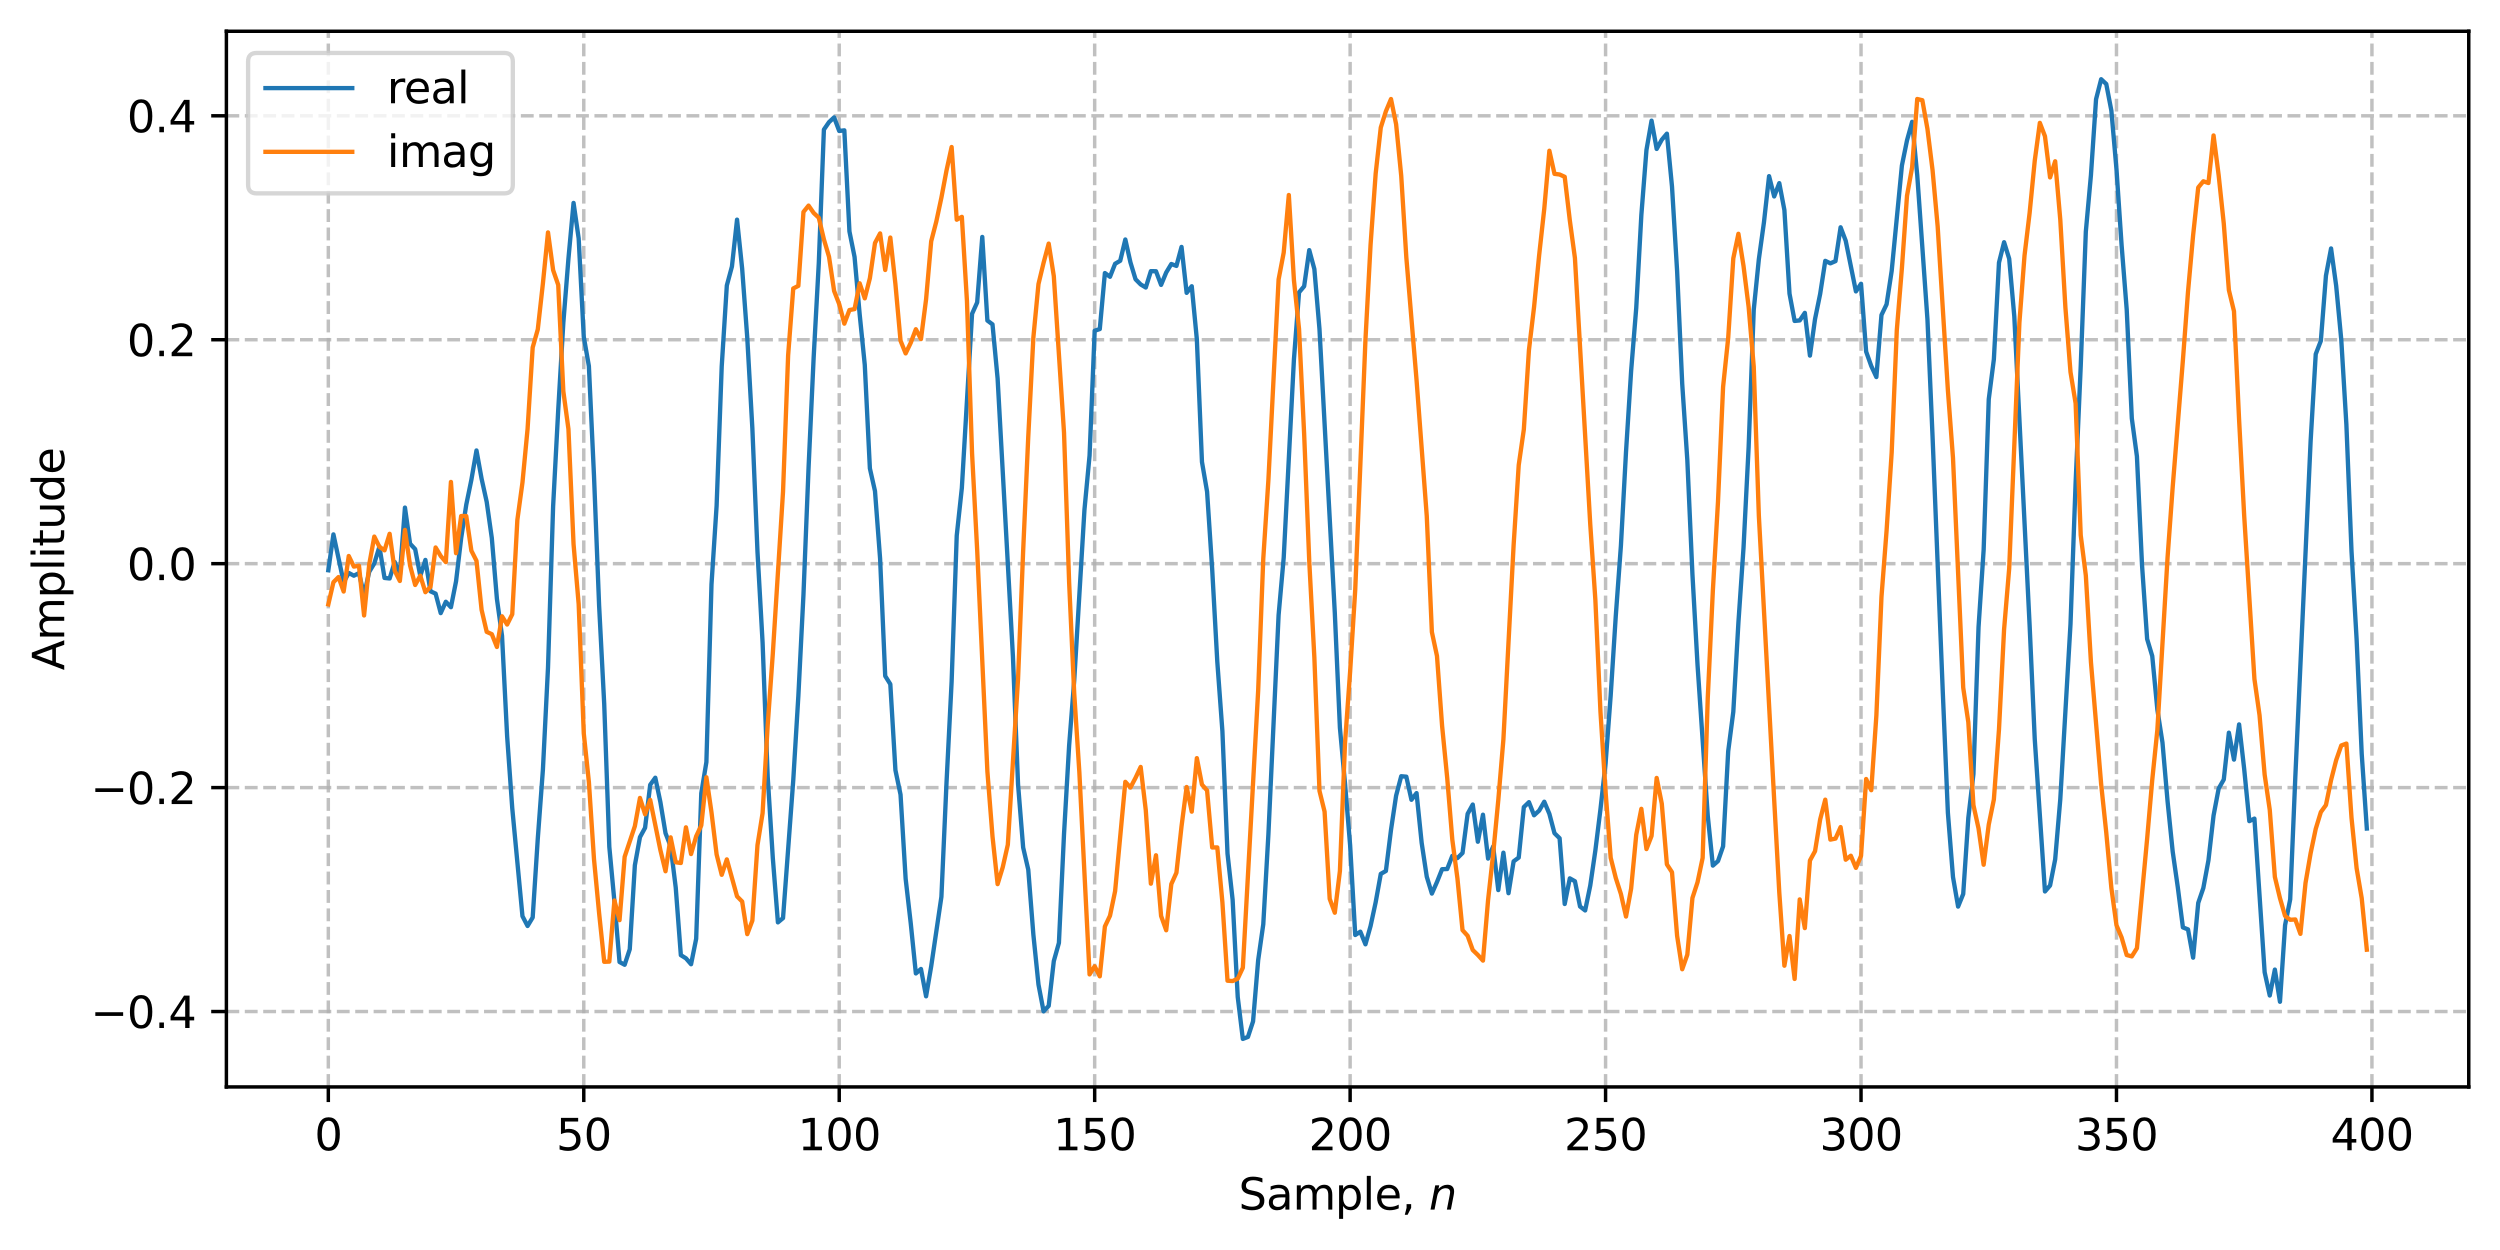 <?xml version="1.0" encoding="utf-8" standalone="no"?>
<!DOCTYPE svg PUBLIC "-//W3C//DTD SVG 1.1//EN"
  "http://www.w3.org/Graphics/SVG/1.1/DTD/svg11.dtd">
<svg xmlns:xlink="http://www.w3.org/1999/xlink" width="576pt" height="288pt" viewBox="0 0 576 288" xmlns="http://www.w3.org/2000/svg" version="1.1">
 <defs>
  <style type="text/css">*{stroke-linejoin: round; stroke-linecap: butt}</style>
 </defs>
 <g id="figure_1">
  <g id="patch_1">
   <path d="M 0 288 
L 576 288 
L 576 0 
L 0 0 
z
" style="fill: #ffffff"/>
  </g>
  <g id="axes_1">
   <g id="patch_2">
    <path d="M 52.161 250.422 
L 568.8 250.422 
L 568.8 7.2 
L 52.161 7.2 
z
" style="fill: #ffffff"/>
   </g>
   <g id="matplotlib.axis_1">
    <g id="xtick_1">
     <g id="line2d_1">
      <path d="M 75.645 250.422 
L 75.645 7.2 
" clip-path="url(#pa5750b4d9c)" style="fill: none; stroke-dasharray: 2.96,1.28; stroke-dashoffset: 0; stroke: #b0b0b0; stroke-opacity: 0.8; stroke-width: 0.8"/>
     </g>
     <g id="line2d_2">
      <defs>
       <path id="mbefd668a4c" d="M 0 0 
L 0 3.5 
" style="stroke: #000000; stroke-width: 0.8"/>
      </defs>
      <g>
       <use xlink:href="#mbefd668a4c" x="75.645" y="250.422" style="stroke: #000000; stroke-width: 0.8"/>
      </g>
     </g>
     <g id="text_1">
      <!-- 0 -->
      <g transform="translate(72.463 265.02) scale(0.1 -0.1)">
       <defs>
        <path id="DejaVuSans-30" d="M 2034 4250 
Q 1547 4250 1301 3770 
Q 1056 3291 1056 2328 
Q 1056 1369 1301 889 
Q 1547 409 2034 409 
Q 2525 409 2770 889 
Q 3016 1369 3016 2328 
Q 3016 3291 2770 3770 
Q 2525 4250 2034 4250 
z
M 2034 4750 
Q 2819 4750 3233 4129 
Q 3647 3509 3647 2328 
Q 3647 1150 3233 529 
Q 2819 -91 2034 -91 
Q 1250 -91 836 529 
Q 422 1150 422 2328 
Q 422 3509 836 4129 
Q 1250 4750 2034 4750 
z
" transform="scale(0.016)"/>
       </defs>
       <use xlink:href="#DejaVuSans-30"/>
      </g>
     </g>
    </g>
    <g id="xtick_2">
     <g id="line2d_3">
      <path d="M 134.501 250.422 
L 134.501 7.2 
" clip-path="url(#pa5750b4d9c)" style="fill: none; stroke-dasharray: 2.96,1.28; stroke-dashoffset: 0; stroke: #b0b0b0; stroke-opacity: 0.8; stroke-width: 0.8"/>
     </g>
     <g id="line2d_4">
      <g>
       <use xlink:href="#mbefd668a4c" x="134.501" y="250.422" style="stroke: #000000; stroke-width: 0.8"/>
      </g>
     </g>
     <g id="text_2">
      <!-- 50 -->
      <g transform="translate(128.138 265.02) scale(0.1 -0.1)">
       <defs>
        <path id="DejaVuSans-35" d="M 691 4666 
L 3169 4666 
L 3169 4134 
L 1269 4134 
L 1269 2991 
Q 1406 3038 1543 3061 
Q 1681 3084 1819 3084 
Q 2600 3084 3056 2656 
Q 3513 2228 3513 1497 
Q 3513 744 3044 326 
Q 2575 -91 1722 -91 
Q 1428 -91 1123 -41 
Q 819 9 494 109 
L 494 744 
Q 775 591 1075 516 
Q 1375 441 1709 441 
Q 2250 441 2565 725 
Q 2881 1009 2881 1497 
Q 2881 1984 2565 2268 
Q 2250 2553 1709 2553 
Q 1456 2553 1204 2497 
Q 953 2441 691 2322 
L 691 4666 
z
" transform="scale(0.016)"/>
       </defs>
       <use xlink:href="#DejaVuSans-35"/>
       <use xlink:href="#DejaVuSans-30" transform="translate(63.623 0)"/>
      </g>
     </g>
    </g>
    <g id="xtick_3">
     <g id="line2d_5">
      <path d="M 193.357 250.422 
L 193.357 7.2 
" clip-path="url(#pa5750b4d9c)" style="fill: none; stroke-dasharray: 2.96,1.28; stroke-dashoffset: 0; stroke: #b0b0b0; stroke-opacity: 0.8; stroke-width: 0.8"/>
     </g>
     <g id="line2d_6">
      <g>
       <use xlink:href="#mbefd668a4c" x="193.357" y="250.422" style="stroke: #000000; stroke-width: 0.8"/>
      </g>
     </g>
     <g id="text_3">
      <!-- 100 -->
      <g transform="translate(183.813 265.02) scale(0.1 -0.1)">
       <defs>
        <path id="DejaVuSans-31" d="M 794 531 
L 1825 531 
L 1825 4091 
L 703 3866 
L 703 4441 
L 1819 4666 
L 2450 4666 
L 2450 531 
L 3481 531 
L 3481 0 
L 794 0 
L 794 531 
z
" transform="scale(0.016)"/>
       </defs>
       <use xlink:href="#DejaVuSans-31"/>
       <use xlink:href="#DejaVuSans-30" transform="translate(63.623 0)"/>
       <use xlink:href="#DejaVuSans-30" transform="translate(127.246 0)"/>
      </g>
     </g>
    </g>
    <g id="xtick_4">
     <g id="line2d_7">
      <path d="M 252.213 250.422 
L 252.213 7.2 
" clip-path="url(#pa5750b4d9c)" style="fill: none; stroke-dasharray: 2.96,1.28; stroke-dashoffset: 0; stroke: #b0b0b0; stroke-opacity: 0.8; stroke-width: 0.8"/>
     </g>
     <g id="line2d_8">
      <g>
       <use xlink:href="#mbefd668a4c" x="252.213" y="250.422" style="stroke: #000000; stroke-width: 0.8"/>
      </g>
     </g>
     <g id="text_4">
      <!-- 150 -->
      <g transform="translate(242.669 265.02) scale(0.1 -0.1)">
       <use xlink:href="#DejaVuSans-31"/>
       <use xlink:href="#DejaVuSans-35" transform="translate(63.623 0)"/>
       <use xlink:href="#DejaVuSans-30" transform="translate(127.246 0)"/>
      </g>
     </g>
    </g>
    <g id="xtick_5">
     <g id="line2d_9">
      <path d="M 311.069 250.422 
L 311.069 7.2 
" clip-path="url(#pa5750b4d9c)" style="fill: none; stroke-dasharray: 2.96,1.28; stroke-dashoffset: 0; stroke: #b0b0b0; stroke-opacity: 0.8; stroke-width: 0.8"/>
     </g>
     <g id="line2d_10">
      <g>
       <use xlink:href="#mbefd668a4c" x="311.069" y="250.422" style="stroke: #000000; stroke-width: 0.8"/>
      </g>
     </g>
     <g id="text_5">
      <!-- 200 -->
      <g transform="translate(301.525 265.02) scale(0.1 -0.1)">
       <defs>
        <path id="DejaVuSans-32" d="M 1228 531 
L 3431 531 
L 3431 0 
L 469 0 
L 469 531 
Q 828 903 1448 1529 
Q 2069 2156 2228 2338 
Q 2531 2678 2651 2914 
Q 2772 3150 2772 3378 
Q 2772 3750 2511 3984 
Q 2250 4219 1831 4219 
Q 1534 4219 1204 4116 
Q 875 4013 500 3803 
L 500 4441 
Q 881 4594 1212 4672 
Q 1544 4750 1819 4750 
Q 2544 4750 2975 4387 
Q 3406 4025 3406 3419 
Q 3406 3131 3298 2873 
Q 3191 2616 2906 2266 
Q 2828 2175 2409 1742 
Q 1991 1309 1228 531 
z
" transform="scale(0.016)"/>
       </defs>
       <use xlink:href="#DejaVuSans-32"/>
       <use xlink:href="#DejaVuSans-30" transform="translate(63.623 0)"/>
       <use xlink:href="#DejaVuSans-30" transform="translate(127.246 0)"/>
      </g>
     </g>
    </g>
    <g id="xtick_6">
     <g id="line2d_11">
      <path d="M 369.925 250.422 
L 369.925 7.2 
" clip-path="url(#pa5750b4d9c)" style="fill: none; stroke-dasharray: 2.96,1.28; stroke-dashoffset: 0; stroke: #b0b0b0; stroke-opacity: 0.8; stroke-width: 0.8"/>
     </g>
     <g id="line2d_12">
      <g>
       <use xlink:href="#mbefd668a4c" x="369.925" y="250.422" style="stroke: #000000; stroke-width: 0.8"/>
      </g>
     </g>
     <g id="text_6">
      <!-- 250 -->
      <g transform="translate(360.381 265.02) scale(0.1 -0.1)">
       <use xlink:href="#DejaVuSans-32"/>
       <use xlink:href="#DejaVuSans-35" transform="translate(63.623 0)"/>
       <use xlink:href="#DejaVuSans-30" transform="translate(127.246 0)"/>
      </g>
     </g>
    </g>
    <g id="xtick_7">
     <g id="line2d_13">
      <path d="M 428.781 250.422 
L 428.781 7.2 
" clip-path="url(#pa5750b4d9c)" style="fill: none; stroke-dasharray: 2.96,1.28; stroke-dashoffset: 0; stroke: #b0b0b0; stroke-opacity: 0.8; stroke-width: 0.8"/>
     </g>
     <g id="line2d_14">
      <g>
       <use xlink:href="#mbefd668a4c" x="428.781" y="250.422" style="stroke: #000000; stroke-width: 0.8"/>
      </g>
     </g>
     <g id="text_7">
      <!-- 300 -->
      <g transform="translate(419.238 265.02) scale(0.1 -0.1)">
       <defs>
        <path id="DejaVuSans-33" d="M 2597 2516 
Q 3050 2419 3304 2112 
Q 3559 1806 3559 1356 
Q 3559 666 3084 287 
Q 2609 -91 1734 -91 
Q 1441 -91 1130 -33 
Q 819 25 488 141 
L 488 750 
Q 750 597 1062 519 
Q 1375 441 1716 441 
Q 2309 441 2620 675 
Q 2931 909 2931 1356 
Q 2931 1769 2642 2001 
Q 2353 2234 1838 2234 
L 1294 2234 
L 1294 2753 
L 1863 2753 
Q 2328 2753 2575 2939 
Q 2822 3125 2822 3475 
Q 2822 3834 2567 4026 
Q 2313 4219 1838 4219 
Q 1578 4219 1281 4162 
Q 984 4106 628 3988 
L 628 4550 
Q 988 4650 1302 4700 
Q 1616 4750 1894 4750 
Q 2613 4750 3031 4423 
Q 3450 4097 3450 3541 
Q 3450 3153 3228 2886 
Q 3006 2619 2597 2516 
z
" transform="scale(0.016)"/>
       </defs>
       <use xlink:href="#DejaVuSans-33"/>
       <use xlink:href="#DejaVuSans-30" transform="translate(63.623 0)"/>
       <use xlink:href="#DejaVuSans-30" transform="translate(127.246 0)"/>
      </g>
     </g>
    </g>
    <g id="xtick_8">
     <g id="line2d_15">
      <path d="M 487.637 250.422 
L 487.637 7.2 
" clip-path="url(#pa5750b4d9c)" style="fill: none; stroke-dasharray: 2.96,1.28; stroke-dashoffset: 0; stroke: #b0b0b0; stroke-opacity: 0.8; stroke-width: 0.8"/>
     </g>
     <g id="line2d_16">
      <g>
       <use xlink:href="#mbefd668a4c" x="487.637" y="250.422" style="stroke: #000000; stroke-width: 0.8"/>
      </g>
     </g>
     <g id="text_8">
      <!-- 350 -->
      <g transform="translate(478.094 265.02) scale(0.1 -0.1)">
       <use xlink:href="#DejaVuSans-33"/>
       <use xlink:href="#DejaVuSans-35" transform="translate(63.623 0)"/>
       <use xlink:href="#DejaVuSans-30" transform="translate(127.246 0)"/>
      </g>
     </g>
    </g>
    <g id="xtick_9">
     <g id="line2d_17">
      <path d="M 546.494 250.422 
L 546.494 7.2 
" clip-path="url(#pa5750b4d9c)" style="fill: none; stroke-dasharray: 2.96,1.28; stroke-dashoffset: 0; stroke: #b0b0b0; stroke-opacity: 0.8; stroke-width: 0.8"/>
     </g>
     <g id="line2d_18">
      <g>
       <use xlink:href="#mbefd668a4c" x="546.494" y="250.422" style="stroke: #000000; stroke-width: 0.8"/>
      </g>
     </g>
     <g id="text_9">
      <!-- 400 -->
      <g transform="translate(536.95 265.02) scale(0.1 -0.1)">
       <defs>
        <path id="DejaVuSans-34" d="M 2419 4116 
L 825 1625 
L 2419 1625 
L 2419 4116 
z
M 2253 4666 
L 3047 4666 
L 3047 1625 
L 3713 1625 
L 3713 1100 
L 3047 1100 
L 3047 0 
L 2419 0 
L 2419 1100 
L 313 1100 
L 313 1709 
L 2253 4666 
z
" transform="scale(0.016)"/>
       </defs>
       <use xlink:href="#DejaVuSans-34"/>
       <use xlink:href="#DejaVuSans-30" transform="translate(63.623 0)"/>
       <use xlink:href="#DejaVuSans-30" transform="translate(127.246 0)"/>
      </g>
     </g>
    </g>
    <g id="text_10">
     <!-- Sample, $n$ -->
     <g transform="translate(285.38 278.7) scale(0.1 -0.1)">
      <defs>
       <path id="DejaVuSans-53" d="M 3425 4513 
L 3425 3897 
Q 3066 4069 2747 4153 
Q 2428 4238 2131 4238 
Q 1616 4238 1336 4038 
Q 1056 3838 1056 3469 
Q 1056 3159 1242 3001 
Q 1428 2844 1947 2747 
L 2328 2669 
Q 3034 2534 3370 2195 
Q 3706 1856 3706 1288 
Q 3706 609 3251 259 
Q 2797 -91 1919 -91 
Q 1588 -91 1214 -16 
Q 841 59 441 206 
L 441 856 
Q 825 641 1194 531 
Q 1563 422 1919 422 
Q 2459 422 2753 634 
Q 3047 847 3047 1241 
Q 3047 1584 2836 1778 
Q 2625 1972 2144 2069 
L 1759 2144 
Q 1053 2284 737 2584 
Q 422 2884 422 3419 
Q 422 4038 858 4394 
Q 1294 4750 2059 4750 
Q 2388 4750 2728 4690 
Q 3069 4631 3425 4513 
z
" transform="scale(0.016)"/>
       <path id="DejaVuSans-61" d="M 2194 1759 
Q 1497 1759 1228 1600 
Q 959 1441 959 1056 
Q 959 750 1161 570 
Q 1363 391 1709 391 
Q 2188 391 2477 730 
Q 2766 1069 2766 1631 
L 2766 1759 
L 2194 1759 
z
M 3341 1997 
L 3341 0 
L 2766 0 
L 2766 531 
Q 2569 213 2275 61 
Q 1981 -91 1556 -91 
Q 1019 -91 701 211 
Q 384 513 384 1019 
Q 384 1609 779 1909 
Q 1175 2209 1959 2209 
L 2766 2209 
L 2766 2266 
Q 2766 2663 2505 2880 
Q 2244 3097 1772 3097 
Q 1472 3097 1187 3025 
Q 903 2953 641 2809 
L 641 3341 
Q 956 3463 1253 3523 
Q 1550 3584 1831 3584 
Q 2591 3584 2966 3190 
Q 3341 2797 3341 1997 
z
" transform="scale(0.016)"/>
       <path id="DejaVuSans-6d" d="M 3328 2828 
Q 3544 3216 3844 3400 
Q 4144 3584 4550 3584 
Q 5097 3584 5394 3201 
Q 5691 2819 5691 2113 
L 5691 0 
L 5113 0 
L 5113 2094 
Q 5113 2597 4934 2840 
Q 4756 3084 4391 3084 
Q 3944 3084 3684 2787 
Q 3425 2491 3425 1978 
L 3425 0 
L 2847 0 
L 2847 2094 
Q 2847 2600 2669 2842 
Q 2491 3084 2119 3084 
Q 1678 3084 1418 2786 
Q 1159 2488 1159 1978 
L 1159 0 
L 581 0 
L 581 3500 
L 1159 3500 
L 1159 2956 
Q 1356 3278 1631 3431 
Q 1906 3584 2284 3584 
Q 2666 3584 2933 3390 
Q 3200 3197 3328 2828 
z
" transform="scale(0.016)"/>
       <path id="DejaVuSans-70" d="M 1159 525 
L 1159 -1331 
L 581 -1331 
L 581 3500 
L 1159 3500 
L 1159 2969 
Q 1341 3281 1617 3432 
Q 1894 3584 2278 3584 
Q 2916 3584 3314 3078 
Q 3713 2572 3713 1747 
Q 3713 922 3314 415 
Q 2916 -91 2278 -91 
Q 1894 -91 1617 61 
Q 1341 213 1159 525 
z
M 3116 1747 
Q 3116 2381 2855 2742 
Q 2594 3103 2138 3103 
Q 1681 3103 1420 2742 
Q 1159 2381 1159 1747 
Q 1159 1113 1420 752 
Q 1681 391 2138 391 
Q 2594 391 2855 752 
Q 3116 1113 3116 1747 
z
" transform="scale(0.016)"/>
       <path id="DejaVuSans-6c" d="M 603 4863 
L 1178 4863 
L 1178 0 
L 603 0 
L 603 4863 
z
" transform="scale(0.016)"/>
       <path id="DejaVuSans-65" d="M 3597 1894 
L 3597 1613 
L 953 1613 
Q 991 1019 1311 708 
Q 1631 397 2203 397 
Q 2534 397 2845 478 
Q 3156 559 3463 722 
L 3463 178 
Q 3153 47 2828 -22 
Q 2503 -91 2169 -91 
Q 1331 -91 842 396 
Q 353 884 353 1716 
Q 353 2575 817 3079 
Q 1281 3584 2069 3584 
Q 2775 3584 3186 3129 
Q 3597 2675 3597 1894 
z
M 3022 2063 
Q 3016 2534 2758 2815 
Q 2500 3097 2075 3097 
Q 1594 3097 1305 2825 
Q 1016 2553 972 2059 
L 3022 2063 
z
" transform="scale(0.016)"/>
       <path id="DejaVuSans-2c" d="M 750 794 
L 1409 794 
L 1409 256 
L 897 -744 
L 494 -744 
L 750 256 
L 750 794 
z
" transform="scale(0.016)"/>
       <path id="DejaVuSans-20" transform="scale(0.016)"/>
       <path id="DejaVuSans-Oblique-6e" d="M 3566 2113 
L 3156 0 
L 2578 0 
L 2988 2091 
Q 3016 2238 3031 2350 
Q 3047 2463 3047 2528 
Q 3047 2791 2881 2937 
Q 2716 3084 2419 3084 
Q 1956 3084 1622 2776 
Q 1288 2469 1184 1941 
L 800 0 
L 225 0 
L 903 3500 
L 1478 3500 
L 1363 2950 
Q 1603 3253 1940 3418 
Q 2278 3584 2650 3584 
Q 3113 3584 3367 3334 
Q 3622 3084 3622 2631 
Q 3622 2519 3608 2391 
Q 3594 2263 3566 2113 
z
" transform="scale(0.016)"/>
      </defs>
      <use xlink:href="#DejaVuSans-53" transform="translate(0 0.016)"/>
      <use xlink:href="#DejaVuSans-61" transform="translate(63.477 0.016)"/>
      <use xlink:href="#DejaVuSans-6d" transform="translate(124.756 0.016)"/>
      <use xlink:href="#DejaVuSans-70" transform="translate(222.168 0.016)"/>
      <use xlink:href="#DejaVuSans-6c" transform="translate(285.645 0.016)"/>
      <use xlink:href="#DejaVuSans-65" transform="translate(313.428 0.016)"/>
      <use xlink:href="#DejaVuSans-2c" transform="translate(374.951 0.016)"/>
      <use xlink:href="#DejaVuSans-20" transform="translate(406.738 0.016)"/>
      <use xlink:href="#DejaVuSans-Oblique-6e" transform="translate(438.525 0.016)"/>
     </g>
    </g>
   </g>
   <g id="matplotlib.axis_2">
    <g id="ytick_1">
     <g id="line2d_19">
      <path d="M 52.161 233.054 
L 568.8 233.054 
" clip-path="url(#pa5750b4d9c)" style="fill: none; stroke-dasharray: 2.96,1.28; stroke-dashoffset: 0; stroke: #b0b0b0; stroke-opacity: 0.8; stroke-width: 0.8"/>
     </g>
     <g id="line2d_20">
      <defs>
       <path id="m2207274cde" d="M 0 0 
L -3.5 0 
" style="stroke: #000000; stroke-width: 0.8"/>
      </defs>
      <g>
       <use xlink:href="#m2207274cde" x="52.161" y="233.054" style="stroke: #000000; stroke-width: 0.8"/>
      </g>
     </g>
     <g id="text_11">
      <!-- −0.4 -->
      <g transform="translate(20.878 236.853) scale(0.1 -0.1)">
       <defs>
        <path id="DejaVuSans-2212" d="M 678 2272 
L 4684 2272 
L 4684 1741 
L 678 1741 
L 678 2272 
z
" transform="scale(0.016)"/>
        <path id="DejaVuSans-2e" d="M 684 794 
L 1344 794 
L 1344 0 
L 684 0 
L 684 794 
z
" transform="scale(0.016)"/>
       </defs>
       <use xlink:href="#DejaVuSans-2212"/>
       <use xlink:href="#DejaVuSans-30" transform="translate(83.789 0)"/>
       <use xlink:href="#DejaVuSans-2e" transform="translate(147.412 0)"/>
       <use xlink:href="#DejaVuSans-34" transform="translate(179.199 0)"/>
      </g>
     </g>
    </g>
    <g id="ytick_2">
     <g id="line2d_21">
      <path d="M 52.161 181.459 
L 568.8 181.459 
" clip-path="url(#pa5750b4d9c)" style="fill: none; stroke-dasharray: 2.96,1.28; stroke-dashoffset: 0; stroke: #b0b0b0; stroke-opacity: 0.8; stroke-width: 0.8"/>
     </g>
     <g id="line2d_22">
      <g>
       <use xlink:href="#m2207274cde" x="52.161" y="181.459" style="stroke: #000000; stroke-width: 0.8"/>
      </g>
     </g>
     <g id="text_12">
      <!-- −0.2 -->
      <g transform="translate(20.878 185.258) scale(0.1 -0.1)">
       <use xlink:href="#DejaVuSans-2212"/>
       <use xlink:href="#DejaVuSans-30" transform="translate(83.789 0)"/>
       <use xlink:href="#DejaVuSans-2e" transform="translate(147.412 0)"/>
       <use xlink:href="#DejaVuSans-32" transform="translate(179.199 0)"/>
      </g>
     </g>
    </g>
    <g id="ytick_3">
     <g id="line2d_23">
      <path d="M 52.161 129.864 
L 568.8 129.864 
" clip-path="url(#pa5750b4d9c)" style="fill: none; stroke-dasharray: 2.96,1.28; stroke-dashoffset: 0; stroke: #b0b0b0; stroke-opacity: 0.8; stroke-width: 0.8"/>
     </g>
     <g id="line2d_24">
      <g>
       <use xlink:href="#m2207274cde" x="52.161" y="129.864" style="stroke: #000000; stroke-width: 0.8"/>
      </g>
     </g>
     <g id="text_13">
      <!-- 0.0 -->
      <g transform="translate(29.258 133.663) scale(0.1 -0.1)">
       <use xlink:href="#DejaVuSans-30"/>
       <use xlink:href="#DejaVuSans-2e" transform="translate(63.623 0)"/>
       <use xlink:href="#DejaVuSans-30" transform="translate(95.41 0)"/>
      </g>
     </g>
    </g>
    <g id="ytick_4">
     <g id="line2d_25">
      <path d="M 52.161 78.269 
L 568.8 78.269 
" clip-path="url(#pa5750b4d9c)" style="fill: none; stroke-dasharray: 2.96,1.28; stroke-dashoffset: 0; stroke: #b0b0b0; stroke-opacity: 0.8; stroke-width: 0.8"/>
     </g>
     <g id="line2d_26">
      <g>
       <use xlink:href="#m2207274cde" x="52.161" y="78.269" style="stroke: #000000; stroke-width: 0.8"/>
      </g>
     </g>
     <g id="text_14">
      <!-- 0.2 -->
      <g transform="translate(29.258 82.068) scale(0.1 -0.1)">
       <use xlink:href="#DejaVuSans-30"/>
       <use xlink:href="#DejaVuSans-2e" transform="translate(63.623 0)"/>
       <use xlink:href="#DejaVuSans-32" transform="translate(95.41 0)"/>
      </g>
     </g>
    </g>
    <g id="ytick_5">
     <g id="line2d_27">
      <path d="M 52.161 26.674 
L 568.8 26.674 
" clip-path="url(#pa5750b4d9c)" style="fill: none; stroke-dasharray: 2.96,1.28; stroke-dashoffset: 0; stroke: #b0b0b0; stroke-opacity: 0.8; stroke-width: 0.8"/>
     </g>
     <g id="line2d_28">
      <g>
       <use xlink:href="#m2207274cde" x="52.161" y="26.674" style="stroke: #000000; stroke-width: 0.8"/>
      </g>
     </g>
     <g id="text_15">
      <!-- 0.4 -->
      <g transform="translate(29.258 30.474) scale(0.1 -0.1)">
       <use xlink:href="#DejaVuSans-30"/>
       <use xlink:href="#DejaVuSans-2e" transform="translate(63.623 0)"/>
       <use xlink:href="#DejaVuSans-34" transform="translate(95.41 0)"/>
      </g>
     </g>
    </g>
    <g id="text_16">
     <!-- Amplitude -->
     <g transform="translate(14.798 154.434) rotate(-90) scale(0.1 -0.1)">
      <defs>
       <path id="DejaVuSans-41" d="M 2188 4044 
L 1331 1722 
L 3047 1722 
L 2188 4044 
z
M 1831 4666 
L 2547 4666 
L 4325 0 
L 3669 0 
L 3244 1197 
L 1141 1197 
L 716 0 
L 50 0 
L 1831 4666 
z
" transform="scale(0.016)"/>
       <path id="DejaVuSans-69" d="M 603 3500 
L 1178 3500 
L 1178 0 
L 603 0 
L 603 3500 
z
M 603 4863 
L 1178 4863 
L 1178 4134 
L 603 4134 
L 603 4863 
z
" transform="scale(0.016)"/>
       <path id="DejaVuSans-74" d="M 1172 4494 
L 1172 3500 
L 2356 3500 
L 2356 3053 
L 1172 3053 
L 1172 1153 
Q 1172 725 1289 603 
Q 1406 481 1766 481 
L 2356 481 
L 2356 0 
L 1766 0 
Q 1100 0 847 248 
Q 594 497 594 1153 
L 594 3053 
L 172 3053 
L 172 3500 
L 594 3500 
L 594 4494 
L 1172 4494 
z
" transform="scale(0.016)"/>
       <path id="DejaVuSans-75" d="M 544 1381 
L 544 3500 
L 1119 3500 
L 1119 1403 
Q 1119 906 1312 657 
Q 1506 409 1894 409 
Q 2359 409 2629 706 
Q 2900 1003 2900 1516 
L 2900 3500 
L 3475 3500 
L 3475 0 
L 2900 0 
L 2900 538 
Q 2691 219 2414 64 
Q 2138 -91 1772 -91 
Q 1169 -91 856 284 
Q 544 659 544 1381 
z
M 1991 3584 
L 1991 3584 
z
" transform="scale(0.016)"/>
       <path id="DejaVuSans-64" d="M 2906 2969 
L 2906 4863 
L 3481 4863 
L 3481 0 
L 2906 0 
L 2906 525 
Q 2725 213 2448 61 
Q 2172 -91 1784 -91 
Q 1150 -91 751 415 
Q 353 922 353 1747 
Q 353 2572 751 3078 
Q 1150 3584 1784 3584 
Q 2172 3584 2448 3432 
Q 2725 3281 2906 2969 
z
M 947 1747 
Q 947 1113 1208 752 
Q 1469 391 1925 391 
Q 2381 391 2643 752 
Q 2906 1113 2906 1747 
Q 2906 2381 2643 2742 
Q 2381 3103 1925 3103 
Q 1469 3103 1208 2742 
Q 947 2381 947 1747 
z
" transform="scale(0.016)"/>
      </defs>
      <use xlink:href="#DejaVuSans-41"/>
      <use xlink:href="#DejaVuSans-6d" transform="translate(68.408 0)"/>
      <use xlink:href="#DejaVuSans-70" transform="translate(165.82 0)"/>
      <use xlink:href="#DejaVuSans-6c" transform="translate(229.297 0)"/>
      <use xlink:href="#DejaVuSans-69" transform="translate(257.08 0)"/>
      <use xlink:href="#DejaVuSans-74" transform="translate(284.863 0)"/>
      <use xlink:href="#DejaVuSans-75" transform="translate(324.072 0)"/>
      <use xlink:href="#DejaVuSans-64" transform="translate(387.451 0)"/>
      <use xlink:href="#DejaVuSans-65" transform="translate(450.928 0)"/>
     </g>
    </g>
   </g>
   <g id="line2d_29">
    <path d="M 75.645 131.389 
L 76.822 123.125 
L 79.176 134.149 
L 80.353 132.007 
L 81.53 132.64 
L 82.707 132.041 
L 83.884 137.085 
L 85.062 131.756 
L 86.239 129.813 
L 87.416 125.953 
L 88.593 133.156 
L 89.77 133.283 
L 90.947 129.485 
L 92.124 132.504 
L 93.301 116.95 
L 94.478 125.275 
L 95.656 126.529 
L 96.833 132.694 
L 98.01 129.009 
L 99.187 136.237 
L 100.364 136.772 
L 101.541 141.258 
L 102.718 138.646 
L 103.895 139.898 
L 105.073 133.937 
L 106.25 123.998 
L 107.427 116.285 
L 108.604 110.547 
L 109.781 103.788 
L 110.958 110.305 
L 112.135 115.632 
L 113.312 123.967 
L 114.49 137.992 
L 115.667 146.508 
L 116.844 169.66 
L 118.021 186.189 
L 120.375 211.087 
L 121.552 213.344 
L 122.729 211.389 
L 123.907 193.198 
L 125.084 177.362 
L 126.261 153.791 
L 127.438 116.653 
L 128.615 94.436 
L 129.792 74.352 
L 130.969 59.587 
L 132.146 46.758 
L 133.324 54.936 
L 134.501 77.608 
L 135.678 84.34 
L 136.855 109.597 
L 138.032 139.462 
L 139.209 162.189 
L 140.386 195.113 
L 141.563 207.738 
L 142.741 221.645 
L 143.918 222.28 
L 145.095 218.711 
L 146.272 199.357 
L 147.449 192.88 
L 148.626 190.728 
L 149.803 180.826 
L 150.98 179.188 
L 152.157 184.823 
L 153.335 191.963 
L 154.512 195.012 
L 155.689 204.507 
L 156.866 220.07 
L 158.043 220.796 
L 159.22 222.16 
L 160.397 216.295 
L 161.574 182.769 
L 162.752 175.586 
L 163.929 134.631 
L 165.106 116.547 
L 166.283 84.442 
L 167.46 65.778 
L 168.637 61.406 
L 169.814 50.607 
L 170.991 61.888 
L 172.169 77.821 
L 173.346 98.756 
L 174.523 127.095 
L 175.7 148.052 
L 176.877 178.942 
L 178.054 197.667 
L 179.231 212.513 
L 180.408 211.529 
L 182.763 179.806 
L 183.94 160.367 
L 185.117 137.012 
L 186.294 107.722 
L 187.471 82.271 
L 188.648 60.65 
L 189.825 29.857 
L 191.003 28.143 
L 192.18 27.048 
L 193.357 30.18 
L 194.534 30.03 
L 195.711 53.325 
L 196.888 59.191 
L 198.065 72.4 
L 199.242 84.053 
L 200.42 107.919 
L 201.597 113.144 
L 202.774 128.708 
L 203.951 155.755 
L 205.128 157.632 
L 206.305 177.445 
L 207.482 183.079 
L 208.659 202.463 
L 209.836 212.742 
L 211.014 224.277 
L 212.191 223.253 
L 213.368 229.548 
L 214.545 222.65 
L 216.899 206.617 
L 218.076 180.33 
L 219.253 157.081 
L 220.431 123.404 
L 221.608 112.441 
L 223.962 72.308 
L 225.139 69.681 
L 226.316 54.594 
L 227.493 73.853 
L 228.67 74.733 
L 229.848 87.209 
L 233.379 151.261 
L 234.556 180.684 
L 235.733 195.262 
L 236.91 200.362 
L 238.087 215.33 
L 239.265 226.843 
L 240.442 233.015 
L 241.619 231.752 
L 242.796 221.432 
L 243.973 217.244 
L 245.15 192.144 
L 246.327 171.767 
L 247.504 156.75 
L 249.859 117.439 
L 251.036 104.953 
L 252.213 76.198 
L 253.39 75.817 
L 254.567 62.911 
L 255.744 63.768 
L 256.921 60.772 
L 258.099 60.08 
L 259.276 55.182 
L 260.453 60.45 
L 261.63 64.342 
L 262.807 65.531 
L 263.984 66.242 
L 265.161 62.475 
L 266.338 62.491 
L 267.515 65.638 
L 268.693 62.786 
L 269.87 60.828 
L 271.047 61.265 
L 272.224 56.893 
L 273.401 67.47 
L 274.578 65.954 
L 275.755 78.203 
L 276.932 106.422 
L 278.11 113.275 
L 279.287 131.165 
L 280.464 152.453 
L 281.641 168.465 
L 282.818 196.68 
L 283.995 207.302 
L 285.172 229.709 
L 286.349 239.366 
L 287.527 238.909 
L 288.704 235.332 
L 289.881 221.233 
L 291.058 212.954 
L 292.235 192.281 
L 294.589 141.711 
L 295.766 128.488 
L 298.121 82.809 
L 299.298 67.362 
L 300.475 65.959 
L 301.652 57.627 
L 302.829 61.994 
L 304.006 75.794 
L 307.538 141.2 
L 308.715 167.682 
L 309.892 180.52 
L 311.069 194.753 
L 312.246 215.427 
L 313.423 214.662 
L 314.6 217.569 
L 315.778 213.356 
L 316.955 207.879 
L 318.132 201.343 
L 319.309 200.673 
L 320.486 191.209 
L 321.663 183.319 
L 322.84 178.843 
L 324.017 178.948 
L 325.195 184.269 
L 326.372 182.737 
L 327.549 194.18 
L 328.726 201.993 
L 329.903 205.878 
L 331.08 203.211 
L 332.257 200.264 
L 333.434 200.225 
L 334.611 197.2 
L 335.789 197.703 
L 336.966 196.527 
L 338.143 187.504 
L 339.32 185.366 
L 340.497 193.937 
L 341.674 187.71 
L 342.851 197.816 
L 344.028 195.032 
L 345.206 205.072 
L 346.383 196.46 
L 347.56 205.796 
L 348.737 198.457 
L 349.914 197.584 
L 351.091 185.955 
L 352.268 184.816 
L 353.445 187.838 
L 354.623 186.765 
L 355.8 184.716 
L 356.977 187.511 
L 358.154 191.978 
L 359.331 193.129 
L 360.508 208.275 
L 361.685 202.373 
L 362.862 203.041 
L 364.04 208.854 
L 365.217 209.767 
L 366.394 204.038 
L 367.571 195.953 
L 368.748 186.438 
L 369.925 175.875 
L 371.102 160.225 
L 372.279 141.869 
L 373.457 125.733 
L 374.634 104.097 
L 375.811 85.464 
L 376.988 70.949 
L 378.165 49.581 
L 379.342 34.568 
L 380.519 27.797 
L 381.696 34.315 
L 382.874 32.192 
L 384.051 30.801 
L 385.228 42.98 
L 386.405 62.447 
L 387.582 88.448 
L 388.759 105.999 
L 389.936 132.31 
L 391.113 153.221 
L 393.468 187.963 
L 394.645 199.432 
L 395.822 198.396 
L 396.999 195.003 
L 398.176 173.09 
L 399.353 163.994 
L 400.53 143.445 
L 401.707 126.2 
L 402.885 103.003 
L 404.062 71.367 
L 405.239 59.713 
L 406.416 51.212 
L 407.593 40.588 
L 408.77 45.26 
L 409.947 42.2 
L 411.124 48.394 
L 412.302 67.651 
L 413.479 73.947 
L 414.656 73.824 
L 415.833 72.087 
L 417.01 81.93 
L 418.187 73.493 
L 419.364 67.724 
L 420.541 60.101 
L 421.719 60.674 
L 422.896 60.163 
L 424.073 52.371 
L 425.25 55.466 
L 427.604 67.14 
L 428.781 65.384 
L 429.958 81.013 
L 431.136 84.328 
L 432.313 86.87 
L 433.49 72.578 
L 434.667 70.119 
L 435.844 62.415 
L 438.198 38.136 
L 439.375 32.339 
L 440.553 28.067 
L 441.73 40.355 
L 444.084 73.598 
L 445.261 100.584 
L 447.615 159.379 
L 448.792 187.254 
L 449.969 202.07 
L 451.147 208.875 
L 452.324 205.977 
L 453.501 188.449 
L 454.678 178.322 
L 455.855 144.473 
L 457.032 126.682 
L 458.209 91.985 
L 459.386 82.791 
L 460.564 60.519 
L 461.741 55.81 
L 462.918 59.609 
L 464.095 72.916 
L 467.626 144.126 
L 468.803 170.263 
L 471.158 205.389 
L 472.335 204.022 
L 473.512 197.996 
L 474.689 184.152 
L 477.043 143.781 
L 478.22 111.254 
L 479.398 84.37 
L 480.575 53.365 
L 481.752 40.35 
L 482.929 22.87 
L 484.106 18.256 
L 485.283 19.362 
L 486.46 25.507 
L 487.637 39.004 
L 488.815 56.478 
L 489.992 71.31 
L 491.169 96.385 
L 492.346 105.139 
L 493.523 130.224 
L 494.7 147.236 
L 495.877 151.144 
L 497.054 163.491 
L 498.232 171.073 
L 499.409 184.642 
L 500.586 196.194 
L 501.763 204.423 
L 502.94 213.672 
L 504.117 214.134 
L 505.294 220.645 
L 506.471 208.037 
L 507.648 204.598 
L 508.826 198.22 
L 510.003 187.896 
L 511.18 181.68 
L 512.357 179.609 
L 513.534 168.813 
L 514.711 175.013 
L 515.888 166.904 
L 517.065 177.233 
L 518.243 189.189 
L 519.42 188.61 
L 521.774 224.007 
L 522.951 229.361 
L 524.128 223.393 
L 525.305 230.806 
L 526.482 213.151 
L 527.66 207.219 
L 528.837 179.096 
L 532.368 101.619 
L 533.545 81.589 
L 534.722 78.53 
L 535.899 63.507 
L 537.077 57.243 
L 538.254 65.854 
L 539.431 78.319 
L 540.608 97.865 
L 541.785 126.937 
L 542.962 147.284 
L 544.139 173.7 
L 545.316 190.895 
L 545.316 190.895 
" clip-path="url(#pa5750b4d9c)" style="fill: none; stroke: #1f77b4; stroke-linecap: square"/>
   </g>
   <g id="line2d_30">
    <path d="M 75.645 139.247 
L 76.822 134.139 
L 77.999 132.956 
L 79.176 136.285 
L 80.353 128.103 
L 81.53 130.546 
L 82.707 130.338 
L 83.884 141.802 
L 85.062 130.089 
L 86.239 123.629 
L 87.416 125.991 
L 88.593 126.798 
L 89.77 122.992 
L 90.947 131.523 
L 92.124 133.854 
L 93.301 122.098 
L 94.478 130.281 
L 95.656 134.775 
L 96.833 132.633 
L 98.01 136.437 
L 99.187 135.214 
L 100.364 126.141 
L 101.541 128.1 
L 102.718 129.51 
L 103.895 111.043 
L 105.073 127.455 
L 106.25 118.903 
L 107.427 118.895 
L 108.604 126.888 
L 109.781 129.212 
L 110.958 140.507 
L 112.135 145.577 
L 113.312 146.115 
L 114.49 149.062 
L 115.667 141.998 
L 116.844 143.89 
L 118.021 141.533 
L 119.198 119.798 
L 120.375 111.175 
L 121.552 98.839 
L 122.729 80.054 
L 123.907 75.889 
L 125.084 65.314 
L 126.261 53.553 
L 127.438 62.234 
L 128.615 65.648 
L 129.792 90.148 
L 130.969 98.868 
L 132.146 125.375 
L 133.324 139.183 
L 134.501 168.987 
L 135.678 180.169 
L 136.855 197.945 
L 138.032 210.367 
L 139.209 221.6 
L 140.386 221.553 
L 141.563 207.475 
L 142.741 212.002 
L 143.918 197.407 
L 146.272 190.343 
L 147.449 183.845 
L 148.626 187.617 
L 149.803 184.301 
L 152.157 195.889 
L 153.335 200.737 
L 154.512 192.929 
L 155.689 198.668 
L 156.866 198.835 
L 158.043 190.62 
L 159.22 196.768 
L 160.397 192.68 
L 161.574 190.175 
L 162.752 179.084 
L 163.929 187.193 
L 165.106 196.862 
L 166.283 201.555 
L 167.46 198.006 
L 169.814 206.523 
L 170.991 207.709 
L 172.169 215.224 
L 173.346 212.096 
L 174.523 194.727 
L 175.7 187.355 
L 176.877 167.024 
L 178.054 150.626 
L 180.408 113.323 
L 181.586 81.859 
L 182.763 66.462 
L 183.94 65.861 
L 185.117 48.831 
L 186.294 47.372 
L 187.471 49.063 
L 188.648 50.167 
L 189.825 55.149 
L 191.003 59.146 
L 192.18 67.034 
L 193.357 70.08 
L 194.534 74.569 
L 195.711 71.435 
L 196.888 71.217 
L 198.065 65.275 
L 199.242 68.738 
L 200.42 64.097 
L 201.597 55.989 
L 202.774 53.781 
L 203.951 62.202 
L 205.128 54.735 
L 206.305 65.464 
L 207.482 78.499 
L 208.659 81.424 
L 209.836 78.975 
L 211.014 75.858 
L 212.191 78.125 
L 213.368 68.975 
L 214.545 55.601 
L 215.722 51.05 
L 216.899 45.528 
L 218.076 39.279 
L 219.253 33.878 
L 220.431 50.618 
L 221.608 49.964 
L 222.785 69.332 
L 223.962 104.443 
L 225.139 126.713 
L 227.493 177.729 
L 228.67 192.701 
L 229.848 203.7 
L 231.025 199.828 
L 232.202 194.62 
L 234.556 156.437 
L 235.733 126.951 
L 236.91 100.637 
L 238.087 77.769 
L 239.265 65.445 
L 240.442 60.545 
L 241.619 56.125 
L 242.796 63.606 
L 245.15 99.688 
L 246.327 134.201 
L 247.504 159.829 
L 248.682 177.917 
L 251.036 224.503 
L 252.213 222.633 
L 253.39 224.943 
L 254.567 213.462 
L 255.744 210.985 
L 256.921 205.322 
L 259.276 180.139 
L 260.453 181.449 
L 261.63 179.212 
L 262.807 176.707 
L 263.984 186.648 
L 265.161 203.6 
L 266.338 197.056 
L 267.515 211.038 
L 268.693 214.332 
L 269.87 203.696 
L 271.047 201.086 
L 272.224 190.38 
L 273.401 181.33 
L 274.578 187.003 
L 275.755 174.677 
L 276.932 180.774 
L 278.11 182.119 
L 279.287 195.257 
L 280.464 195.249 
L 281.641 207.896 
L 282.818 225.956 
L 283.995 226.036 
L 285.172 225.486 
L 286.349 222.974 
L 289.881 159.118 
L 291.058 128.703 
L 292.235 110.659 
L 294.589 64.388 
L 295.766 58.194 
L 296.944 44.929 
L 298.121 64.55 
L 299.298 75.809 
L 300.475 99.989 
L 301.652 129.343 
L 302.829 151.509 
L 304.006 182.215 
L 305.183 187.002 
L 306.361 207.099 
L 307.538 210.288 
L 308.715 200.677 
L 309.892 171.217 
L 311.069 154.741 
L 312.246 135.85 
L 314.6 78.297 
L 315.778 56.388 
L 316.955 39.989 
L 318.132 29.386 
L 319.309 25.642 
L 320.486 22.817 
L 321.663 28.616 
L 322.84 40.488 
L 324.017 59.308 
L 326.372 87.571 
L 328.726 118.899 
L 329.903 145.619 
L 331.08 151.14 
L 332.257 167.223 
L 333.434 179.202 
L 334.611 193.447 
L 335.789 202.371 
L 336.966 214.302 
L 338.143 215.609 
L 339.32 218.881 
L 340.497 220.025 
L 341.674 221.325 
L 342.851 207.395 
L 344.028 196.698 
L 345.206 184.349 
L 346.383 170.371 
L 348.737 125.595 
L 349.914 107.158 
L 351.091 98.953 
L 352.268 80.648 
L 353.445 70.752 
L 354.623 58.761 
L 355.8 48.087 
L 356.977 34.733 
L 358.154 40.058 
L 359.331 40.203 
L 360.508 40.739 
L 361.685 50.774 
L 362.862 59.445 
L 366.394 120.797 
L 367.571 138.208 
L 368.748 164.018 
L 369.925 182.428 
L 371.102 197.63 
L 372.279 202.301 
L 373.457 205.976 
L 374.634 211.172 
L 375.811 204.743 
L 376.988 192.342 
L 378.165 186.358 
L 379.342 195.625 
L 380.519 192.591 
L 381.696 179.243 
L 382.874 185.167 
L 384.051 199.15 
L 385.228 200.956 
L 386.405 215.615 
L 387.582 223.313 
L 388.759 219.957 
L 389.936 206.891 
L 391.113 203.267 
L 392.29 197.652 
L 393.468 160.778 
L 394.645 136.012 
L 395.822 115.661 
L 396.999 89.148 
L 398.176 77.859 
L 399.353 59.522 
L 400.53 53.866 
L 401.707 61.283 
L 402.885 70.711 
L 404.062 84.483 
L 405.239 118.831 
L 408.77 184.274 
L 409.947 205.649 
L 411.124 222.495 
L 412.302 215.661 
L 413.479 225.546 
L 414.656 207.227 
L 415.833 213.831 
L 417.01 198.265 
L 418.187 196.103 
L 419.364 188.797 
L 420.541 184.245 
L 421.719 193.448 
L 422.896 193.208 
L 424.073 190.566 
L 425.25 198.072 
L 426.427 197.161 
L 427.604 199.956 
L 428.781 197.191 
L 429.958 179.489 
L 431.136 182.062 
L 432.313 164.898 
L 433.49 137.538 
L 434.667 122.268 
L 435.844 104.229 
L 437.021 76.093 
L 438.198 61.759 
L 439.375 45.101 
L 440.553 38.546 
L 441.73 22.808 
L 442.907 23.092 
L 444.084 29.718 
L 445.261 39.205 
L 446.438 52.169 
L 448.792 89.892 
L 449.969 105.513 
L 452.324 158.429 
L 453.501 166.397 
L 454.678 185.503 
L 455.855 190.877 
L 457.032 199.232 
L 458.209 189.977 
L 459.386 184.209 
L 460.564 168.082 
L 461.741 144.997 
L 462.918 130.963 
L 465.272 74.317 
L 466.449 58.876 
L 467.626 49.049 
L 468.803 37.057 
L 469.981 28.31 
L 471.158 31.384 
L 472.335 40.874 
L 473.512 37.157 
L 474.689 50.622 
L 475.866 70.821 
L 477.043 85.729 
L 478.22 92.918 
L 479.398 123.315 
L 480.575 132.59 
L 481.752 152.552 
L 484.106 180.689 
L 485.283 191.846 
L 486.46 204.6 
L 487.637 213.181 
L 488.815 215.985 
L 489.992 220.04 
L 491.169 220.351 
L 492.346 218.47 
L 494.7 193.239 
L 495.877 179.695 
L 497.054 168.192 
L 499.409 128.378 
L 500.586 112.239 
L 502.94 82.99 
L 504.117 67.222 
L 505.294 54.194 
L 506.471 43.198 
L 507.648 41.773 
L 508.826 42.167 
L 510.003 31.211 
L 511.18 40.392 
L 512.357 51.514 
L 513.534 66.837 
L 514.711 71.712 
L 515.888 96.736 
L 517.065 118.906 
L 519.42 156.456 
L 520.597 164.784 
L 521.774 178.482 
L 522.951 186.593 
L 524.128 202.042 
L 525.305 206.947 
L 526.482 211.027 
L 527.66 211.92 
L 528.837 211.844 
L 530.014 215.156 
L 531.191 203.443 
L 532.368 196.576 
L 533.545 190.967 
L 534.722 187.107 
L 535.899 185.483 
L 537.077 179.738 
L 538.254 175.14 
L 539.431 171.758 
L 540.608 171.321 
L 541.785 188.407 
L 542.962 200.024 
L 544.139 206.961 
L 545.316 218.807 
L 545.316 218.807 
" clip-path="url(#pa5750b4d9c)" style="fill: none; stroke: #ff7f0e; stroke-linecap: square"/>
   </g>
   <g id="patch_3">
    <path d="M 52.161 250.422 
L 52.161 7.2 
" style="fill: none; stroke: #000000; stroke-width: 0.8; stroke-linejoin: miter; stroke-linecap: square"/>
   </g>
   <g id="patch_4">
    <path d="M 568.8 250.422 
L 568.8 7.2 
" style="fill: none; stroke: #000000; stroke-width: 0.8; stroke-linejoin: miter; stroke-linecap: square"/>
   </g>
   <g id="patch_5">
    <path d="M 52.161 250.422 
L 568.8 250.422 
" style="fill: none; stroke: #000000; stroke-width: 0.8; stroke-linejoin: miter; stroke-linecap: square"/>
   </g>
   <g id="patch_6">
    <path d="M 52.161 7.2 
L 568.8 7.2 
" style="fill: none; stroke: #000000; stroke-width: 0.8; stroke-linejoin: miter; stroke-linecap: square"/>
   </g>
   <g id="legend_1">
    <g id="patch_7">
     <path d="M 59.161 44.556 
L 116.156 44.556 
Q 118.156 44.556 118.156 42.556 
L 118.156 14.2 
Q 118.156 12.2 116.156 12.2 
L 59.161 12.2 
Q 57.161 12.2 57.161 14.2 
L 57.161 42.556 
Q 57.161 44.556 59.161 44.556 
z
" style="fill: #ffffff; opacity: 0.8; stroke: #cccccc; stroke-linejoin: miter"/>
    </g>
    <g id="line2d_31">
     <path d="M 61.161 20.298 
L 71.161 20.298 
L 81.161 20.298 
" style="fill: none; stroke: #1f77b4; stroke-linecap: square"/>
    </g>
    <g id="text_17">
     <!-- real -->
     <g transform="translate(89.161 23.798) scale(0.1 -0.1)">
      <defs>
       <path id="DejaVuSans-72" d="M 2631 2963 
Q 2534 3019 2420 3045 
Q 2306 3072 2169 3072 
Q 1681 3072 1420 2755 
Q 1159 2438 1159 1844 
L 1159 0 
L 581 0 
L 581 3500 
L 1159 3500 
L 1159 2956 
Q 1341 3275 1631 3429 
Q 1922 3584 2338 3584 
Q 2397 3584 2469 3576 
Q 2541 3569 2628 3553 
L 2631 2963 
z
" transform="scale(0.016)"/>
      </defs>
      <use xlink:href="#DejaVuSans-72"/>
      <use xlink:href="#DejaVuSans-65" transform="translate(38.863 0)"/>
      <use xlink:href="#DejaVuSans-61" transform="translate(100.387 0)"/>
      <use xlink:href="#DejaVuSans-6c" transform="translate(161.666 0)"/>
     </g>
    </g>
    <g id="line2d_32">
     <path d="M 61.161 34.977 
L 71.161 34.977 
L 81.161 34.977 
" style="fill: none; stroke: #ff7f0e; stroke-linecap: square"/>
    </g>
    <g id="text_18">
     <!-- imag -->
     <g transform="translate(89.161 38.477) scale(0.1 -0.1)">
      <defs>
       <path id="DejaVuSans-67" d="M 2906 1791 
Q 2906 2416 2648 2759 
Q 2391 3103 1925 3103 
Q 1463 3103 1205 2759 
Q 947 2416 947 1791 
Q 947 1169 1205 825 
Q 1463 481 1925 481 
Q 2391 481 2648 825 
Q 2906 1169 2906 1791 
z
M 3481 434 
Q 3481 -459 3084 -895 
Q 2688 -1331 1869 -1331 
Q 1566 -1331 1297 -1286 
Q 1028 -1241 775 -1147 
L 775 -588 
Q 1028 -725 1275 -790 
Q 1522 -856 1778 -856 
Q 2344 -856 2625 -561 
Q 2906 -266 2906 331 
L 2906 616 
Q 2728 306 2450 153 
Q 2172 0 1784 0 
Q 1141 0 747 490 
Q 353 981 353 1791 
Q 353 2603 747 3093 
Q 1141 3584 1784 3584 
Q 2172 3584 2450 3431 
Q 2728 3278 2906 2969 
L 2906 3500 
L 3481 3500 
L 3481 434 
z
" transform="scale(0.016)"/>
      </defs>
      <use xlink:href="#DejaVuSans-69"/>
      <use xlink:href="#DejaVuSans-6d" transform="translate(27.783 0)"/>
      <use xlink:href="#DejaVuSans-61" transform="translate(125.195 0)"/>
      <use xlink:href="#DejaVuSans-67" transform="translate(186.475 0)"/>
     </g>
    </g>
   </g>
  </g>
 </g>
 <defs>
  <clipPath id="pa5750b4d9c">
   <rect x="52.161" y="7.2" width="516.639" height="243.222"/>
  </clipPath>
 </defs>
</svg>
